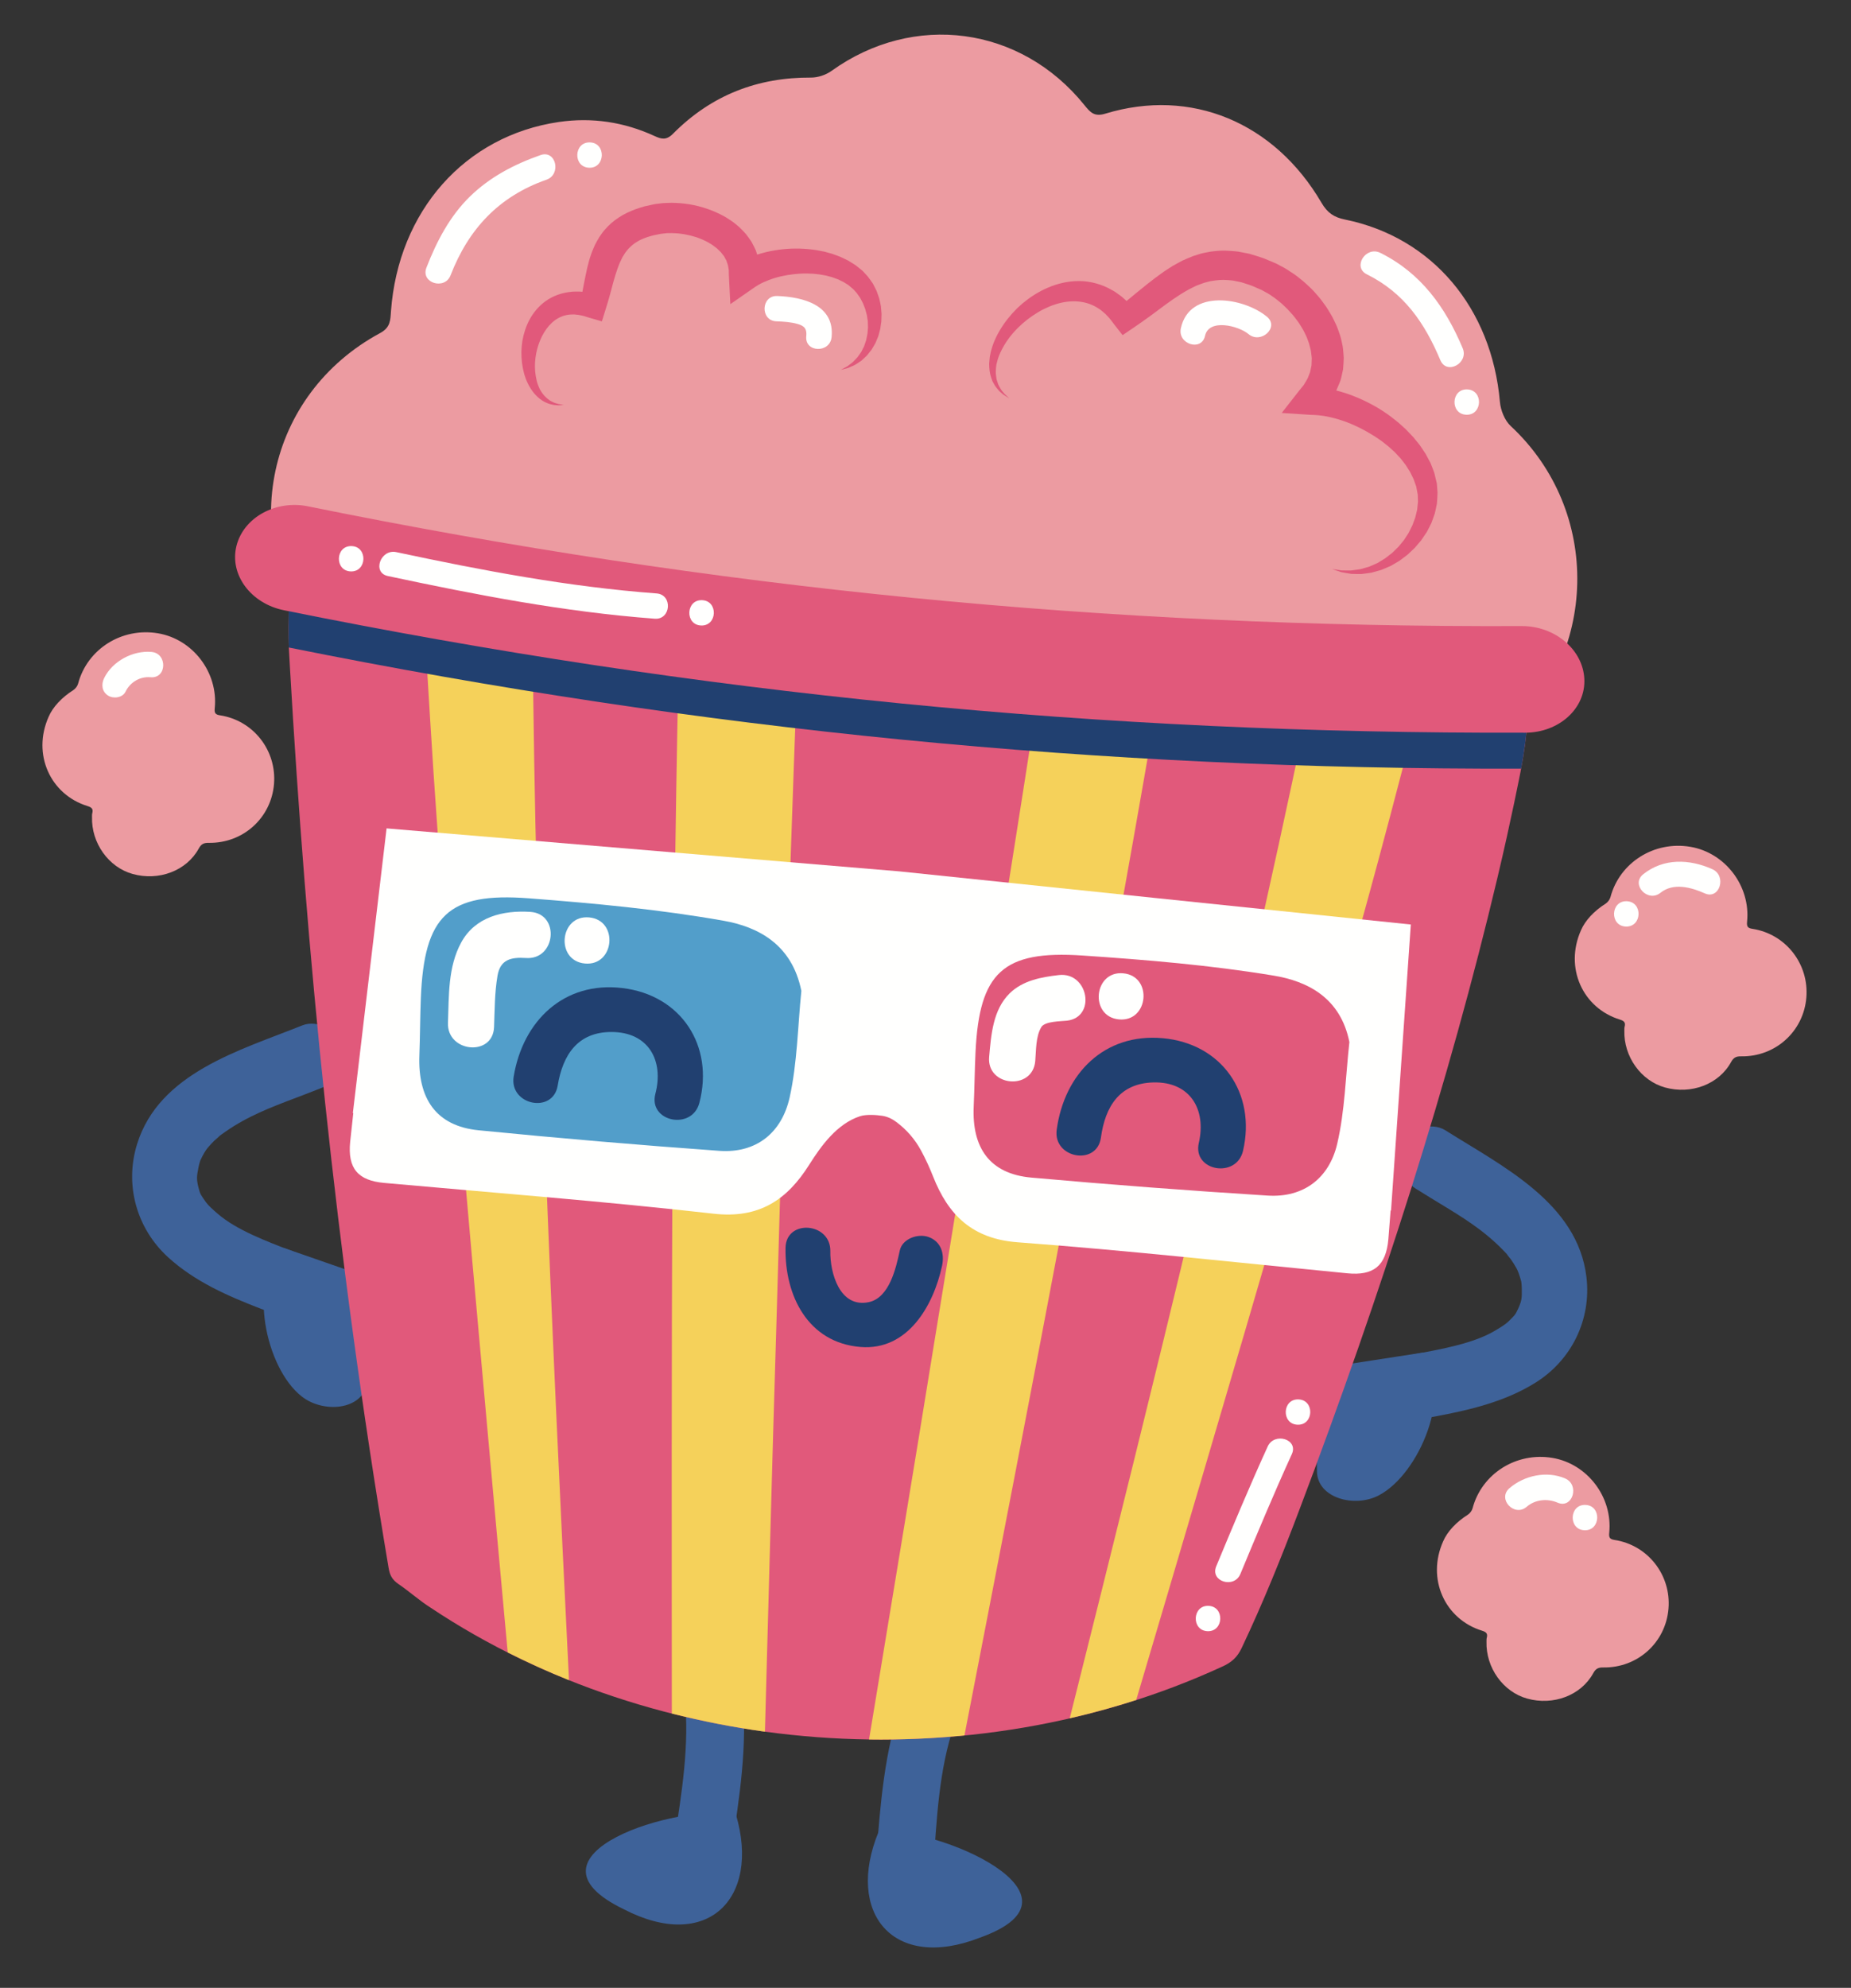<?xml version="1.0" encoding="UTF-8"?>
<svg width="136px" height="146px" viewBox="0 0 136 146" version="1.1" xmlns="http://www.w3.org/2000/svg" xmlns:xlink="http://www.w3.org/1999/xlink">
    <rect x="0" y="0" width="136" height="146" fill="#333333" stroke="none"/>
    <title>Group</title>
    <g id="Page-1" stroke="none" stroke-width="1" fill="none" fill-rule="evenodd">
        <g id="6184214" transform="translate(-261, -28)">
            <g id="Group" transform="translate(329.016, 101.038) rotate(2) translate(-329.016, -101.038) translate(263.516, 30.538)">
                <path d="M101.988,83.503 C102.762,83.955 103.548,84.387 104.329,84.829 C105.294,85.374 106.008,85.799 106.745,86.313 C107.536,86.865 108.276,87.485 108.946,88.179 C108.632,87.854 109.158,88.459 109.163,88.464 C109.313,88.659 109.444,88.865 109.575,89.073 C109.676,89.233 109.819,89.553 109.969,90.059 C109.937,89.852 109.942,89.89 109.986,90.175 C110.028,90.446 110.03,90.725 110.039,90.999 C110.054,91.442 109.917,91.784 109.809,92.043 C109.599,92.549 109.56,92.542 109.117,93.02 C108.938,93.211 108.561,93.47 108.111,93.753 C106.575,94.72 104.277,95.213 102.347,95.645 C101.067,95.931 100.477,97.576 100.869,98.705 C101.337,100.05 102.655,100.469 103.931,100.184 C106.494,99.611 109.062,98.919 111.268,97.433 C113.867,95.682 115.219,92.654 114.741,89.552 C113.903,84.117 108.245,81.617 104.023,79.148 C102.89,78.485 101.343,79.204 100.826,80.307 C100.235,81.574 100.857,82.842 101.988,83.503" id="Fill-238" fill="#3E6299"></path>
                <path d="M102.948,95.51 C105.29,98.267 102.995,104.422 100.069,106.096 C98.33,107.108 95.527,106.468 95.451,104.49 C95.239,101.975 96.312,98.559 97.512,96.542" id="Fill-239" fill="#3E6299"></path>
                <path d="M21.326,78.931 C20.506,79.294 19.676,79.634 18.849,79.984 C17.829,80.418 17.073,80.76 16.282,81.188 C15.434,81.647 14.629,82.18 13.886,82.796 C14.234,82.507 13.644,83.05 13.639,83.055 C13.467,83.23 13.313,83.422 13.16,83.613 C13.041,83.76 12.864,84.063 12.658,84.548 C12.713,84.346 12.703,84.383 12.627,84.661 C12.554,84.927 12.522,85.203 12.483,85.474 C12.418,85.913 12.516,86.269 12.594,86.539 C12.746,87.064 12.787,87.062 13.172,87.586 C13.327,87.796 13.675,88.096 14.09,88.427 C15.507,89.561 17.736,90.31 19.604,90.954 C20.845,91.383 21.246,93.083 20.729,94.162 C20.113,95.446 18.757,95.713 17.521,95.287 C15.039,94.43 12.563,93.454 10.539,91.73 C8.154,89.699 7.15,86.538 7.974,83.509 C9.417,78.203 15.32,76.353 19.792,74.374 C20.991,73.843 22.447,74.731 22.837,75.884 C23.285,77.21 22.522,78.401 21.326,78.931" id="Fill-240" fill="#3E6299"></path>
                <path d="M19.022,90.754 C16.386,93.228 17.975,99.604 20.695,101.595 C22.308,102.797 25.166,102.475 25.463,100.518 C25.956,98.044 25.274,94.528 24.309,92.389" id="Fill-241" fill="#3E6299"></path>
                <path d="M49.596,122.665 C50.102,126.218 49.621,129.749 49.21,133.287 C48.893,136 53.1,136.604 53.418,133.876 C53.871,129.986 54.37,126.059 53.813,122.152 C53.428,119.445 49.208,119.944 49.596,122.665" id="Fill-242" fill="#3E6299"></path>
                <path d="M65.573,122.335 C64.41,126.15 64.237,130.026 64.084,133.983 C64.038,135.14 64.659,136.209 65.894,136.382 C66.953,136.531 68.247,135.731 68.292,134.573 C68.427,131.058 68.438,127.415 69.472,124.021 C69.81,122.914 69.518,121.726 68.365,121.228 C67.392,120.807 65.911,121.224 65.573,122.335" id="Fill-243" fill="#3E6299"></path>
                <path d="M45.694,138.429 C51.87,141.358 55.713,137.329 53.666,131.181 C49.444,130.462 37.264,134.732 45.694,138.429" id="Fill-244" fill="#3E6299"></path>
                <path d="M71.901,139.592 C65.626,142.303 61.926,138.14 64.19,132.068 C68.434,131.5 80.456,136.197 71.901,139.592" id="Fill-245" fill="#3E6299"></path>
                <path d="M117.479,108.774 C117.115,108.731 117.047,108.607 117.07,108.256 C117.239,105.635 115.287,103.254 112.713,102.911 C110.037,102.555 107.557,104.25 106.972,106.814 C106.932,106.994 106.79,107.194 106.636,107.3 C105.81,107.865 105.181,108.584 104.897,109.312 C103.76,112.117 105.227,115.031 107.98,115.774 C108.303,115.861 108.418,115.979 108.344,116.295 C108.325,116.382 108.336,116.477 108.336,116.569 C108.351,118.479 109.684,120.212 111.466,120.641 C113.407,121.109 115.416,120.273 116.254,118.61 C116.423,118.272 116.606,118.168 116.975,118.162 C119.499,118.116 121.497,116.173 121.615,113.681 C121.734,111.205 119.94,109.064 117.479,108.774" id="Fill-246" fill="#EC9BA1"></path>
                <path d="M20.233,47.331 C20.214,46.927 19.94,46.487 19.677,46.156 C13.725,38.6 15.567,28.134 23.75,23.348 C24.491,22.914 24.459,22.379 24.483,21.724 C24.765,14.35 29.462,8.651 36.32,7.402 C38.745,6.961 41.115,7.233 43.398,8.19 C43.894,8.397 44.264,8.483 44.734,7.975 C47.469,5.017 50.835,3.609 54.722,3.495 C55.226,3.481 55.803,3.269 56.212,2.955 C62.098,-1.592 69.987,-0.829 74.872,4.813 C75.319,5.329 75.627,5.665 76.432,5.388 C82.65,3.256 88.866,5.58 92.534,11.378 C92.991,12.099 93.48,12.409 94.294,12.545 C100.762,13.626 105.3,18.669 106.144,25.534 C106.218,26.151 106.549,26.887 106.991,27.271 C113.924,33.277 114.076,43.932 107.304,50.24 C106.929,50.59 106.59,51.146 106.501,51.656" id="Fill-247" fill="#EC9BA1"></path>
                <path d="M107.181,60.474 C108.048,56.167 108.602,52.647 108.603,52.645 C109.046,49.877 109.082,47.549 108.724,47.452 C108.724,47.452 108.724,47.452 108.433,47.535 C99.213,50.182 87.089,49.622 77.085,49.398 C67.621,49.222 58.127,48.471 48.767,47.158 C44.583,46.572 40.435,45.858 36.308,45.123 C32.576,44.434 26.596,42.139 22.841,42.759 C22.755,42.772 22.755,42.772 22.755,42.772 C22.675,42.809 22.06,42.46 21.391,42.003 C21.391,42.003 21.391,42.002 20.688,41.742 C17.75,40.662 17.754,40.675 17.753,40.673 C17.697,42.254 17.736,44.912 17.837,46.586 C17.838,46.588 17.835,46.584 17.975,48.105 C19.877,68.658 22.768,90.677 27.528,113.961 C27.633,114.476 27.795,114.812 28.304,115.135 C29.131,115.655 29.897,116.306 30.731,116.79 C47.743,127.278 70.814,128.21 88.948,119.1 C89.697,118.746 90.088,118.324 90.376,117.657 C91.856,114.233 93.09,110.816 94.24,107.422 C99.763,91.124 104.162,75.533 107.181,60.474" id="Fill-248" fill="#E1597B"></path>
                <path d="M46.509,46.825 C46.846,71.987 47.764,97.757 48.701,123.931 C50.968,124.42 53.266,124.789 55.583,125.024 C55.513,115.183 55.422,105.357 55.384,95.56 C55.282,79.707 55.199,63.93 55.241,48.265 C55.241,48.167 55.24,48.068 55.24,47.97 C53.078,47.729 50.918,47.459 48.767,47.158 C48.014,47.052 47.261,46.937 46.509,46.825" id="Fill-249" fill="#F5D15A"></path>
                <path d="M35.709,45.003 C33.396,44.509 30.392,43.547 27.592,43.02 C28.04,47.855 28.737,55.129 29.116,58.616 C29.849,65.619 30.653,72.735 31.513,79.957 C32.398,87.363 33.34,94.882 34.298,102.489 C35.019,108.234 35.747,114.029 36.493,119.869 C37.986,120.557 39.509,121.187 41.064,121.747 C38.833,95.337 36.766,69.733 35.709,45.003" id="Fill-250" fill="#F5D15A"></path>
                <path d="M70.243,124.789 C74.282,99.264 78.258,74.127 81.61,49.508 C80.068,49.47 78.553,49.432 77.085,49.398 C75.678,49.371 74.268,49.328 72.859,49.277 C71.027,64.642 69.062,80.098 67.07,95.627 C65.825,105.507 64.526,115.411 63.249,125.331 C65.587,125.282 67.924,125.097 70.243,124.789" id="Fill-251" fill="#F5D15A"></path>
                <path d="M97.751,62.227 C98.455,59.282 99.754,53.564 100.774,49.007 C98.139,49.317 95.401,49.481 92.641,49.554 C88.516,73.406 83.351,97.963 77.93,123.262 C79.564,122.827 81.177,122.32 82.765,121.747 C84.215,116.153 85.643,110.6 87.062,105.094 C88.973,97.669 90.858,90.329 92.672,83.095 C94.439,76.039 96.138,69.082 97.751,62.227" id="Fill-252" fill="#F5D15A"></path>
                <path d="M60.444,20.093 C60.406,19.907 60.351,19.722 60.303,19.536 C60.239,19.354 60.163,19.174 60.091,18.991 C60,18.814 59.899,18.641 59.802,18.465 C59.678,18.286 59.534,18.111 59.392,17.936 L59.205,17.746 L59.112,17.653 L59.065,17.606 L59.041,17.582 L59.03,17.57 L59.024,17.564 L59.021,17.562 L58.977,17.524 L58.471,17.146 C58.291,17.04 58.111,16.934 57.924,16.832 L57.349,16.58 L56.757,16.383 L56.153,16.237 L55.544,16.142 C55.137,16.098 54.729,16.073 54.322,16.077 C53.507,16.084 52.698,16.2 51.906,16.412 C51.678,16.473 51.454,16.547 51.229,16.628 C51.193,16.526 51.153,16.424 51.117,16.322 C51.016,16.109 50.894,15.903 50.776,15.697 C50.636,15.508 50.494,15.316 50.341,15.137 C50.176,14.973 50.013,14.801 49.836,14.65 C49.653,14.511 49.474,14.359 49.281,14.237 C49.084,14.122 48.892,13.993 48.688,13.894 C48.286,13.69 47.868,13.524 47.441,13.393 C47.015,13.265 46.58,13.169 46.14,13.11 C45.695,13.056 45.261,13.032 44.796,13.045 L44.427,13.069 C44.309,13.079 44.168,13.087 44.09,13.102 L43.812,13.146 L43.672,13.168 L43.655,13.17 L43.582,13.183 L43.572,13.186 L43.533,13.197 L43.454,13.215 L42.827,13.376 C42.617,13.44 42.409,13.524 42.201,13.6 C41.787,13.767 41.371,13.973 40.99,14.245 C40.606,14.508 40.258,14.836 39.973,15.193 C39.821,15.369 39.715,15.563 39.588,15.75 C39.478,15.94 39.388,16.133 39.292,16.326 C39.216,16.518 39.138,16.712 39.072,16.905 C39.017,17.093 38.951,17.285 38.907,17.472 C38.816,17.847 38.745,18.213 38.686,18.571 C38.612,18.994 38.552,19.403 38.489,19.806 C38.374,19.797 38.257,19.792 38.137,19.803 C37.971,19.81 37.808,19.808 37.639,19.84 C36.975,19.925 36.316,20.191 35.808,20.587 C35.298,20.983 34.93,21.478 34.677,21.989 C34.426,22.503 34.281,23.036 34.207,23.569 C34.174,23.837 34.163,24.103 34.164,24.37 C34.172,24.635 34.194,24.899 34.234,25.16 C34.319,25.682 34.462,26.2 34.719,26.676 C34.844,26.915 35.003,27.141 35.178,27.353 C35.369,27.555 35.572,27.748 35.818,27.89 C35.939,27.962 36.064,28.025 36.201,28.068 C36.329,28.124 36.47,28.145 36.605,28.171 C36.739,28.202 36.885,28.189 37.017,28.2 C37.15,28.191 37.279,28.167 37.411,28.152 C37.28,28.134 37.145,28.127 37.017,28.104 C36.893,28.065 36.769,28.052 36.656,27.998 C36.541,27.947 36.427,27.904 36.329,27.831 C36.225,27.771 36.134,27.696 36.049,27.614 C35.872,27.461 35.74,27.269 35.62,27.078 C35.513,26.875 35.424,26.667 35.362,26.448 C35.24,26.012 35.18,25.56 35.192,25.109 C35.198,24.884 35.222,24.66 35.255,24.439 L35.319,24.11 L35.404,23.789 C35.469,23.577 35.542,23.372 35.634,23.175 C35.725,22.979 35.829,22.792 35.947,22.62 C36.179,22.273 36.47,21.985 36.793,21.796 C37.117,21.602 37.469,21.503 37.846,21.493 C37.937,21.479 38.038,21.498 38.133,21.502 C38.229,21.502 38.327,21.518 38.428,21.537 C38.624,21.558 38.83,21.631 39.03,21.682 L39.995,21.925 L40.242,21.024 C40.339,20.669 40.433,20.317 40.515,19.969 L40.75,18.952 C40.831,18.622 40.916,18.305 41.012,18.002 C41.059,17.852 41.115,17.712 41.165,17.566 C41.22,17.427 41.284,17.298 41.34,17.164 C41.413,17.044 41.476,16.919 41.55,16.805 C41.635,16.704 41.699,16.584 41.792,16.493 C41.967,16.303 42.151,16.13 42.378,15.989 C42.595,15.841 42.854,15.723 43.128,15.619 C43.272,15.574 43.408,15.52 43.557,15.479 L44.02,15.369 L44.076,15.356 L44.104,15.348 L44.215,15.332 L44.492,15.291 C44.597,15.272 44.648,15.279 44.716,15.275 L44.912,15.266 C45.046,15.26 45.212,15.274 45.361,15.274 C45.515,15.281 45.668,15.307 45.821,15.319 C45.975,15.339 46.125,15.374 46.279,15.399 C46.429,15.427 46.575,15.475 46.724,15.509 C47.016,15.598 47.297,15.708 47.559,15.836 C47.691,15.898 47.807,15.979 47.933,16.047 C48.051,16.122 48.153,16.209 48.27,16.285 C48.372,16.37 48.46,16.464 48.56,16.55 L48.801,16.836 L48.983,17.147 C49.018,17.259 49.073,17.366 49.108,17.48 C49.126,17.597 49.164,17.712 49.182,17.832 C49.185,17.956 49.192,18.082 49.202,18.206 L49.384,20.332 L51.044,19.092 C51.253,18.934 51.483,18.781 51.747,18.648 C52.009,18.52 52.289,18.398 52.581,18.299 C53.167,18.097 53.8,17.976 54.435,17.914 C54.753,17.885 55.072,17.88 55.389,17.887 L55.86,17.922 L56.326,17.987 L56.776,18.09 L57.21,18.23 L57.619,18.407 L58.001,18.626 L58.373,18.92 C58.457,19.014 58.543,19.1 58.638,19.192 L58.902,19.542 L59.123,19.929 L59.301,20.343 L59.435,20.778 L59.521,21.229 L59.552,21.689 L59.529,22.152 L59.453,22.612 L59.321,23.064 L59.122,23.498 C59.034,23.631 58.949,23.768 58.855,23.904 C58.745,24.023 58.641,24.156 58.523,24.275 C58.394,24.381 58.264,24.496 58.125,24.6 L57.669,24.872 L58.195,24.713 C58.362,24.639 58.524,24.553 58.692,24.469 C58.846,24.37 58.996,24.258 59.147,24.149 C59.282,24.023 59.409,23.889 59.541,23.756 L59.873,23.309 L60.138,22.821 C60.205,22.652 60.268,22.478 60.331,22.304 L60.455,21.764 L60.516,21.213 L60.513,20.654 L60.444,20.093" id="Fill-253" fill="#E1597B"></path>
                <path d="M101.796,32.359 L101.76,32.026 L101.74,31.858 L101.731,31.776 L101.725,31.735 L101.724,31.714 L101.722,31.703 L101.722,31.698 L101.71,31.641 L101.505,30.905 C101.41,30.67 101.312,30.433 101.206,30.201 L100.822,29.539 L100.376,28.919 L99.875,28.344 L99.33,27.811 C99.14,27.642 98.942,27.481 98.746,27.317 C98.545,27.159 98.334,27.015 98.129,26.864 C97.706,26.576 97.265,26.311 96.802,26.083 C96.34,25.852 95.862,25.646 95.366,25.474 C94.957,25.328 94.533,25.212 94.098,25.116 C94.2,24.884 94.283,24.64 94.372,24.4 C94.446,24.123 94.489,23.837 94.542,23.554 C94.555,23.27 94.569,22.984 94.564,22.702 C94.532,22.423 94.509,22.14 94.458,21.867 C94.388,21.6 94.331,21.324 94.239,21.066 C94.136,20.812 94.048,20.549 93.927,20.306 C93.797,20.067 93.684,19.818 93.536,19.589 C93.385,19.365 93.248,19.129 93.082,18.916 C92.911,18.705 92.752,18.485 92.568,18.286 C92.38,18.089 92.2,17.884 91.998,17.701 C91.789,17.522 91.591,17.334 91.373,17.166 C91.146,17.001 90.942,16.835 90.691,16.677 L90.306,16.442 C90.179,16.367 90.04,16.279 89.938,16.234 L89.608,16.073 L89.442,15.991 L89.422,15.98 L89.36,15.953 L89.353,15.95 L89.341,15.945 L89.294,15.927 L89.196,15.889 L88.426,15.598 C88.161,15.51 87.881,15.443 87.61,15.368 C87.343,15.281 87.041,15.259 86.755,15.207 C86.471,15.15 86.167,15.151 85.869,15.139 C85.273,15.119 84.66,15.193 84.083,15.343 C83.789,15.407 83.521,15.525 83.243,15.618 C82.976,15.727 82.725,15.856 82.469,15.977 C82.234,16.115 81.991,16.251 81.765,16.394 C81.55,16.545 81.324,16.692 81.118,16.846 C80.706,17.155 80.319,17.475 79.946,17.792 C79.434,18.227 78.95,18.663 78.468,19.086 C78.438,19.059 78.408,19.031 78.376,19.005 C78.23,18.876 78.076,18.75 77.901,18.642 C77.729,18.531 77.571,18.409 77.377,18.323 C76.652,17.932 75.788,17.717 74.956,17.741 C74.123,17.763 73.343,17.987 72.657,18.31 C72.311,18.469 71.991,18.66 71.685,18.864 C71.38,19.071 71.099,19.298 70.83,19.535 L70.448,19.907 L70.098,20.302 C69.876,20.575 69.667,20.853 69.482,21.146 C69.116,21.733 68.818,22.36 68.664,23.029 C68.619,23.193 68.602,23.367 68.572,23.535 C68.554,23.705 68.554,23.877 68.543,24.047 C68.56,24.392 68.599,24.736 68.726,25.062 L68.823,25.302 C68.862,25.379 68.912,25.453 68.956,25.527 C69.036,25.68 69.162,25.808 69.277,25.939 C69.385,26.071 69.542,26.167 69.67,26.277 C69.814,26.371 69.967,26.447 70.115,26.533 C69.989,26.423 69.852,26.319 69.734,26.203 C69.631,26.074 69.508,25.97 69.43,25.83 C69.348,25.693 69.259,25.564 69.216,25.414 C69.188,25.342 69.157,25.272 69.135,25.2 L69.091,24.976 C69.027,24.681 69.044,24.377 69.077,24.081 C69.111,23.934 69.135,23.786 69.175,23.642 C69.227,23.498 69.263,23.352 69.327,23.213 C69.562,22.653 69.885,22.124 70.283,21.649 C70.48,21.412 70.697,21.188 70.921,20.974 L71.272,20.668 L71.641,20.384 C71.892,20.203 72.151,20.035 72.42,19.888 C72.691,19.742 72.967,19.614 73.25,19.514 C73.816,19.31 74.402,19.211 74.952,19.248 C75.502,19.281 76.016,19.443 76.466,19.73 C76.585,19.788 76.685,19.885 76.794,19.965 C76.904,20.04 77.004,20.135 77.099,20.236 C77.304,20.417 77.468,20.654 77.649,20.868 L78.266,21.602 L79.041,21.036 C79.442,20.742 79.839,20.445 80.22,20.146 L81.337,19.255 C81.705,18.967 82.071,18.693 82.439,18.44 C82.623,18.312 82.809,18.206 82.993,18.088 C83.178,17.98 83.366,17.887 83.55,17.785 C83.741,17.71 83.927,17.621 84.115,17.553 C84.307,17.504 84.49,17.423 84.681,17.394 C85.062,17.319 85.44,17.268 85.834,17.29 C86.033,17.304 86.226,17.296 86.427,17.344 C86.628,17.387 86.827,17.394 87.03,17.467 C87.232,17.529 87.436,17.576 87.638,17.646 L88.245,17.886 L88.322,17.916 L88.353,17.927 L88.506,18.005 L88.833,18.171 C88.957,18.228 89.015,18.279 89.098,18.33 L89.336,18.481 C89.494,18.584 89.664,18.728 89.828,18.846 C89.993,18.976 90.139,19.123 90.296,19.259 C90.447,19.401 90.582,19.557 90.73,19.704 C90.87,19.854 90.989,20.02 91.12,20.177 C91.248,20.337 91.347,20.511 91.463,20.676 C91.575,20.843 91.652,21.023 91.751,21.195 C91.842,21.37 91.896,21.552 91.975,21.728 C92.04,21.907 92.075,22.088 92.133,22.267 C92.171,22.447 92.183,22.625 92.217,22.804 L92.217,23.333 C92.181,23.501 92.162,23.674 92.126,23.843 C92.061,24.003 92.022,24.172 91.95,24.331 C91.859,24.482 91.79,24.645 91.696,24.797 C91.581,24.941 91.471,25.088 91.363,25.238 L90.151,26.904 L92.247,26.969 C92.444,26.974 92.636,26.963 92.837,26.978 C93.038,27.002 93.24,27.002 93.445,27.044 C93.852,27.107 94.266,27.202 94.674,27.327 C95.492,27.574 96.277,27.944 97.018,28.371 C97.196,28.486 97.383,28.592 97.558,28.711 L98.071,29.087 L98.55,29.494 L98.991,29.931 L99.382,30.4 L99.721,30.896 C99.812,31.069 99.902,31.242 100.001,31.415 L100.214,31.956 L100.35,32.557 C100.356,32.729 100.373,32.901 100.384,33.081 L100.343,33.665 L100.222,34.249 L100.03,34.825 L99.774,35.387 L99.453,35.922 L99.067,36.426 L98.625,36.889 L98.126,37.305 L97.578,37.668 L96.976,37.96 C96.765,38.027 96.551,38.102 96.331,38.169 C96.108,38.203 95.881,38.257 95.651,38.288 C95.421,38.294 95.185,38.31 94.949,38.309 L94.238,38.23 L94.931,38.437 C95.169,38.478 95.413,38.502 95.659,38.537 C95.905,38.543 96.154,38.531 96.405,38.525 C96.649,38.491 96.894,38.443 97.142,38.4 L97.857,38.174 L98.536,37.858 C98.746,37.731 98.956,37.599 99.164,37.462 L99.74,36.997 L100.259,36.473 L100.716,35.898 L101.107,35.275 C101.218,35.058 101.314,34.832 101.419,34.608 C101.5,34.376 101.57,34.139 101.645,33.903 C101.696,33.661 101.735,33.413 101.777,33.167 C101.794,32.903 101.795,32.63 101.796,32.359 L101.796,32.359 Z" id="Fill-254" fill="#E1597B"></path>
                <path d="M108.724,47.452 C108.724,47.452 108.724,47.452 108.433,47.535 C99.213,50.182 87.089,49.622 77.085,49.398 C67.621,49.222 58.127,48.471 48.767,47.158 C44.583,46.572 40.435,45.858 36.308,45.123 C32.576,44.434 26.596,42.139 22.841,42.759 C22.755,42.772 22.755,42.772 22.755,42.772 C22.675,42.809 22.06,42.46 21.391,42.003 C21.391,42.003 21.391,42.002 20.688,41.742 C17.75,40.662 17.754,40.675 17.753,40.673 C17.697,42.254 17.736,44.912 17.837,46.586 C17.837,46.587 17.837,46.587 17.844,46.668 C48.43,51.709 77.651,53.554 108.641,52.399 C109.047,49.74 109.07,47.545 108.724,47.452" id="Fill-255" fill="#214070"></path>
                <path d="M113.053,45.654 C113.233,47.815 111.332,49.66 108.847,49.751 C77.629,50.926 48.211,49.058 17.393,43.945 C14.94,43.539 13.289,41.47 13.738,39.349 C14.187,37.23 16.508,35.858 18.889,36.255 C48.956,41.278 77.875,43.113 108.334,41.933 C110.75,41.841 112.876,43.495 113.053,45.654" id="Fill-256" fill="#E1597B"></path>
                <path d="M12.97,51.822 C12.605,51.779 12.537,51.655 12.561,51.304 C12.729,48.683 10.778,46.303 8.203,45.96 C5.528,45.604 3.046,47.298 2.463,49.862 C2.421,50.042 2.281,50.242 2.127,50.348 C1.301,50.914 0.672,51.632 0.387,52.361 C-0.75,55.166 0.717,58.079 3.471,58.822 C3.793,58.909 3.908,59.027 3.835,59.344 C3.815,59.431 3.828,59.525 3.828,59.617 C3.841,61.526 5.173,63.261 6.957,63.69 C8.898,64.158 10.907,63.321 11.743,61.658 C11.913,61.32 12.096,61.217 12.466,61.21 C14.989,61.164 16.987,59.222 17.106,56.729 C17.223,54.254 15.431,52.112 12.97,51.822" id="Fill-257" fill="#EC9BA1"></path>
                <path d="M126.035,63.564 C125.671,63.522 125.603,63.397 125.626,63.046 C125.795,60.426 123.843,58.045 121.269,57.702 C118.593,57.345 116.113,59.04 115.529,61.604 C115.487,61.784 115.346,61.984 115.193,62.091 C114.365,62.656 113.738,63.374 113.453,64.103 C112.316,66.908 113.782,69.821 116.536,70.564 C116.859,70.651 116.974,70.769 116.901,71.086 C116.881,71.173 116.893,71.266 116.893,71.359 C116.906,73.269 118.239,75.003 120.023,75.432 C121.963,75.899 123.972,75.062 124.808,73.4 C124.979,73.061 125.161,72.959 125.532,72.952 C128.054,72.906 130.053,70.963 130.172,68.472 C130.289,65.995 128.496,63.854 126.035,63.564" id="Fill-258" fill="#EC9BA1"></path>
                <path d="M100.222,85.164 L100.941,64.122 C100.941,64.122 63.248,61.54 63.249,61.534 L25.486,59.694 L23.74,80.674 L23.771,80.677 C23.721,81.377 23.664,82.079 23.617,82.779 C23.482,84.774 24.309,85.617 26.213,85.722 C34.307,86.167 42.41,86.507 50.49,87.137 C53.839,87.399 55.846,85.936 57.381,83.298 C58.226,81.846 59.332,80.214 60.985,79.608 C61.432,79.444 62.159,79.465 62.629,79.52 C63.017,79.568 63.354,79.718 63.673,79.94 C64.444,80.473 65.086,81.164 65.56,81.973 C65.911,82.569 66.23,83.203 66.505,83.838 C67.722,86.638 69.545,88.325 72.901,88.456 C80.999,88.774 89.086,89.383 97.178,89.887 C99.081,90.005 100,89.265 100.1,87.267 C100.134,86.566 100.161,85.864 100.191,85.163 L100.222,85.164" id="Fill-259" fill="#FFFFFE"></path>
                <path d="M96.732,72.911 C96.541,75.417 96.58,77.97 96.096,80.418 C95.598,82.931 93.793,84.46 91.124,84.387 C85.327,84.226 79.528,83.987 73.735,83.673 C70.625,83.506 69.278,81.606 69.31,78.591 C69.325,77.255 69.286,75.92 69.305,74.586 C69.384,68.763 71.049,67.051 76.899,67.24 C81.605,67.392 86.33,67.619 90.993,68.224 C93.516,68.549 95.973,69.688 96.732,72.911" id="Fill-260" fill="#E1597B"></path>
                <path d="M56.359,70.558 C56.185,73.177 56.247,75.846 55.774,78.4 C55.286,81.025 53.463,82.608 50.742,82.508 C44.836,82.293 38.929,81.993 33.027,81.617 C29.857,81.415 28.467,79.417 28.476,76.266 C28.479,74.87 28.43,73.473 28.437,72.077 C28.467,65.991 30.149,64.215 36.11,64.461 C40.904,64.659 45.719,64.937 50.474,65.609 C53.045,65.971 55.558,67.182 56.359,70.558" id="Fill-261" fill="#529ECA"></path>
                <path d="M36.263,65.454 C34.253,65.392 32.22,65.954 31.258,67.877 C30.339,69.711 30.498,71.811 30.492,73.804 C30.484,75.988 33.88,76.198 33.887,74.003 C33.891,72.744 33.84,71.482 34.008,70.231 C34.167,69.024 34.95,68.815 36.063,68.85 C38.252,68.918 38.456,65.522 36.263,65.454" id="Fill-262" fill="#FFFFFE"></path>
                <path d="M40.591,65.708 C38.401,65.579 38.203,68.975 40.393,69.103 C42.583,69.231 42.781,65.836 40.591,65.708" id="Fill-263" fill="#FFFFFE"></path>
                <path d="M75.224,68.736 C73.943,68.929 72.593,69.225 71.664,70.2 C70.473,71.453 70.407,73.289 70.318,74.918 C70.197,77.107 73.593,77.307 73.713,75.116 C73.755,74.33 73.677,73.315 74.071,72.601 C74.319,72.154 75.495,72.129 75.935,72.063 C78.103,71.736 77.386,68.41 75.224,68.736" id="Fill-264" fill="#FFFFFE"></path>
                <path d="M79.953,68.442 C77.764,68.312 77.565,71.708 79.754,71.836 C81.944,71.965 82.142,68.57 79.953,68.442" id="Fill-265" fill="#FFFFFE"></path>
                <path d="M43.207,70.808 C38.901,70.446 35.992,73.467 35.456,77.578 C35.181,79.682 38.433,80.249 38.709,78.136 C39.008,75.833 40.066,74.139 42.536,74.061 C45.247,73.974 46.454,76.032 45.904,78.481 C45.436,80.559 48.692,81.108 49.157,79.039 C50.107,74.817 47.549,71.17 43.207,70.808" id="Fill-266" fill="#214070"></path>
                <path d="M83.019,73.103 C78.703,72.865 75.882,75.967 75.465,80.09 C75.251,82.202 78.516,82.677 78.732,80.558 C78.967,78.247 79.976,76.523 82.442,76.374 C85.148,76.211 86.414,78.234 85.934,80.696 C85.526,82.787 88.795,83.243 89.201,81.163 C90.03,76.914 87.37,73.342 83.019,73.103" id="Fill-267" fill="#214070"></path>
                <path d="M67.396,90.37 C67.554,89.483 67.267,88.595 66.325,88.295 C65.553,88.049 64.41,88.478 64.251,89.365 C64.024,90.642 63.612,92.86 62.108,93.231 C59.98,93.754 59.181,91.167 59.154,89.588 C59.117,87.472 55.819,87.323 55.856,89.456 C55.917,92.983 57.753,96.365 61.614,96.543 C65.09,96.705 66.865,93.333 67.396,90.37" id="Fill-268" fill="#214070"></path>
                <path d="M103.272,21.687 C101.897,18.721 100.022,16.281 96.982,14.902 C95.899,14.411 94.952,16.014 96.042,16.509 C98.826,17.771 100.408,19.915 101.665,22.627 C102.169,23.715 103.773,22.769 103.272,21.687" id="Fill-269" fill="#FFFFFE"></path>
                <path d="M103.709,24.701 C102.509,24.701 102.509,26.562 103.709,26.562 C104.909,26.562 104.909,24.701 103.709,24.701" id="Fill-270" fill="#FFFFFE"></path>
                <path d="M35.068,9.876 C33.165,10.619 31.416,11.608 29.992,13.094 C28.557,14.593 27.648,16.496 26.974,18.436 C26.578,19.573 28.376,20.057 28.768,18.93 C29.97,15.475 32.122,13.011 35.561,11.671 C36.667,11.241 36.187,9.44 35.068,9.876" id="Fill-271" fill="#FFFFFE"></path>
                <path d="M38.664,8.82 C37.464,8.82 37.464,10.681 38.664,10.681 C39.865,10.681 39.865,8.82 38.664,8.82" id="Fill-272" fill="#FFFFFE"></path>
                <path d="M7.771,47.344 C6.404,47.27 4.922,48.125 4.362,49.386 C4.156,49.85 4.223,50.382 4.696,50.66 C5.097,50.895 5.763,50.789 5.969,50.326 C6.284,49.616 6.99,49.163 7.771,49.204 C8.971,49.27 8.964,47.408 7.771,47.344" id="Fill-273" fill="#FFFFFE"></path>
                <path d="M122.939,59.288 C121.233,58.595 119.322,58.592 117.877,59.838 C116.967,60.622 118.29,61.933 119.193,61.153 C120.114,60.36 121.428,60.67 122.444,61.082 C123.557,61.534 124.035,59.734 122.939,59.288" id="Fill-275" fill="#FFFFFE"></path>
                <path d="M116.737,61.86 C115.536,61.86 115.536,63.721 116.737,63.721 C117.937,63.721 117.937,61.86 116.737,61.86" id="Fill-276" fill="#FFFFFE"></path>
                <path d="M113.696,104.388 C112.33,103.852 110.683,104.267 109.626,105.247 C108.746,106.066 110.064,107.379 110.943,106.564 C111.548,106.001 112.449,105.887 113.201,106.183 C114.32,106.62 114.799,104.82 113.696,104.388" id="Fill-277" fill="#FFFFFE"></path>
                <path d="M115.248,106.277 C114.047,106.277 114.047,108.139 115.248,108.139 C116.448,108.139 116.448,106.277 115.248,106.277" id="Fill-278" fill="#FFFFFE"></path>
                <path d="M44.711,41.755 C38.243,41.5 31.857,40.518 25.492,39.391 C24.325,39.184 23.752,40.957 24.93,41.166 C31.458,42.321 38.006,43.352 44.64,43.615 C45.839,43.663 45.909,41.803 44.711,41.755" id="Fill-279" fill="#FFFFFE"></path>
                <path d="M48.063,42.133 C46.863,42.133 46.863,43.994 48.063,43.994 C49.264,43.994 49.264,42.133 48.063,42.133" id="Fill-280" fill="#FFFFFE"></path>
                <path d="M22.195,39.062 C20.993,39.062 20.993,40.923 22.195,40.923 C23.394,40.923 23.394,39.062 22.195,39.062" id="Fill-281" fill="#FFFFFE"></path>
                <path d="M91.769,102.805 C90.544,105.756 89.418,108.745 88.295,111.737 C87.874,112.863 89.672,113.345 90.09,112.232 C91.212,109.24 92.339,106.25 93.563,103.299 C94.024,102.191 92.223,101.712 91.769,102.805" id="Fill-282" fill="#FFFFFE"></path>
                <path d="M93.907,99.268 C92.707,99.268 92.707,101.128 93.907,101.128 C95.107,101.128 95.107,99.268 93.907,99.268" id="Fill-283" fill="#FFFFFE"></path>
                <path d="M87.828,114.652 C86.628,114.652 86.628,116.514 87.828,116.514 C89.028,116.514 89.028,114.652 87.828,114.652" id="Fill-284" fill="#FFFFFE"></path>
                <path d="M52.808,19.614 C51.608,19.611 51.608,21.472 52.808,21.475 C53.344,21.476 53.873,21.488 54.395,21.62 C54.91,21.75 55.076,21.973 55.042,22.498 C54.963,23.698 56.824,23.69 56.903,22.498 C57.06,20.117 54.686,19.618 52.808,19.614" id="Fill-285" fill="#FFFFFE"></path>
                <path d="M88.826,19.886 C87.062,18.515 83.053,18.02 82.527,20.948 C82.315,22.122 84.108,22.623 84.321,21.443 C84.555,20.142 86.752,20.612 87.511,21.202 C88.447,21.929 89.774,20.622 88.826,19.886" id="Fill-286" fill="#FFFFFE"></path>
            </g>
        </g>
    </g>
</svg>